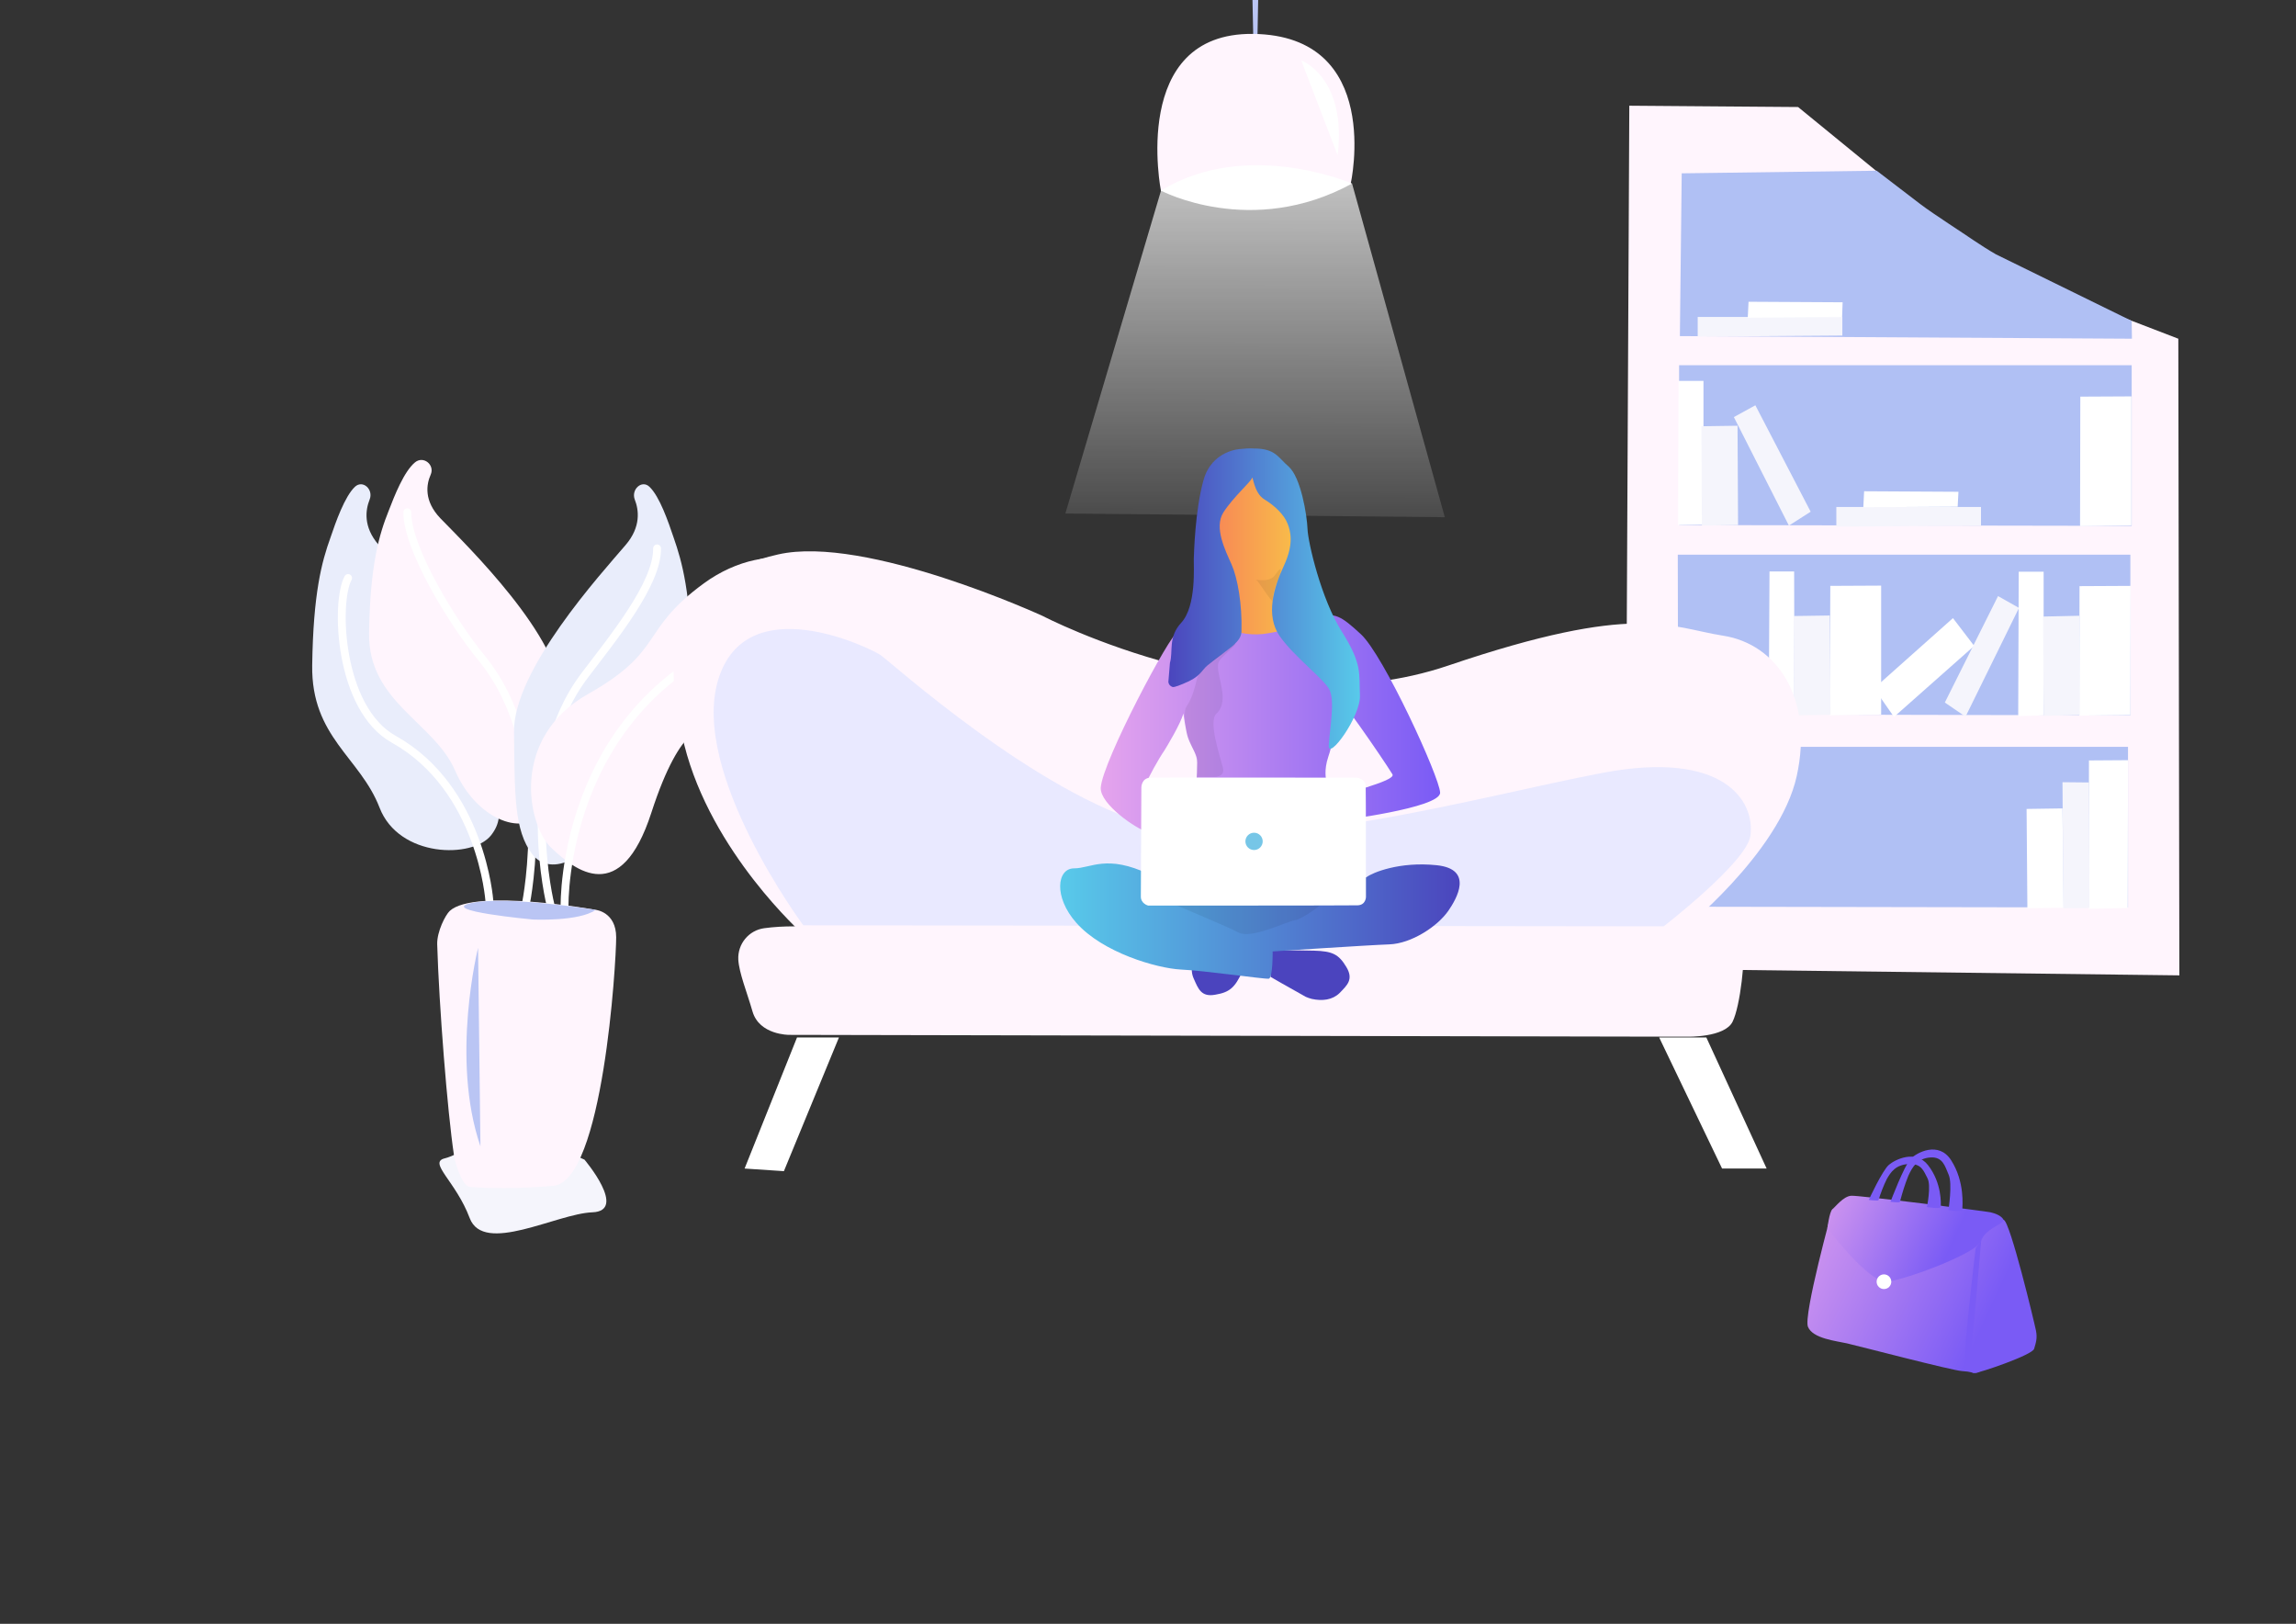 <svg width="379" height="268" viewBox="0 0 379 268" fill="none" xmlns="http://www.w3.org/2000/svg">
<rect x="0" y="0" width="379" height="268" fill="#333333" stroke="none"/>
<g clip-path="url(#clip0)">
<path d="M322.373 38.556L343.873 53.048C344.175 53.221 344.651 50.149 344.954 50.279L359.575 55.903L359.748 160.977L268.257 159.852L268.949 17.446L296.808 17.663L322.373 38.556Z" fill="#FFF5FD"/>
<path d="M329.467 41.973L351.875 52.961L351.918 55.902L277.298 55.47L277.601 28.606L309.785 28.174L316.966 33.668C318.22 34.619 319.778 35.657 321.724 36.955C324.969 39.075 326.915 40.502 329.467 41.973Z" fill="#B0C0F4"/>
<path d="M351.876 60.272V86.789L277.169 86.659V60.272H351.876Z" fill="#B0C0F4"/>
<path d="M351.659 91.547V118.064L276.995 117.891L276.952 91.547H351.659Z" fill="#B0C0F4"/>
<path d="M351.27 123.256V149.773L276.562 149.643V123.256H351.27Z" fill="#B0C0F4"/>
<path d="M325.877 106.601L322.373 102.016L309.352 113.609L312.64 118.324L325.877 106.601Z" fill="white"/>
<path d="M351.703 96.695L343.267 96.738L343.224 118.108L351.659 118.021L351.703 96.695Z" fill="white"/>
<path d="M333.275 100.329L329.814 98.382L321.033 115.945L324.45 118.281L333.275 100.329Z" fill="#F5F5FC"/>
<path d="M337.341 94.359H333.231L333.145 118.195L337.341 118.065V94.359Z" fill="white"/>
<path d="M343.224 101.627L337.254 101.756L337.341 118.151L343.31 118.021L343.224 101.627Z" fill="#F5F5FC"/>
<path d="M310.52 96.652L302.128 96.695L302.042 118.065L310.52 117.935V96.652Z" fill="white"/>
<path d="M296.159 94.316H292.092L291.962 118.108L296.202 118.021L296.159 94.316Z" fill="white"/>
<path d="M302.042 101.583L296.072 101.67L296.202 118.064L302.172 117.978L302.042 101.583Z" fill="#F5F5FC"/>
<path d="M351.27 125.462L344.824 125.505L344.781 149.989L351.226 149.86L351.27 125.462Z" fill="white"/>
<path d="M344.824 129.139L340.455 129.096L340.585 149.903L344.911 149.86L344.824 129.139Z" fill="#F5F5FC"/>
<path d="M340.455 133.421L334.529 133.508L334.659 149.903L340.628 149.816L340.455 133.421Z" fill="white"/>
<path d="M304.118 52.312V55.383L280.24 55.556V52.312H304.118Z" fill="#F5F5FC"/>
<path d="M304.161 49.89L304.075 52.355L288.502 52.442L288.632 49.803L304.161 49.89Z" fill="white"/>
<path d="M351.832 65.42L343.397 65.463L343.354 86.832L351.832 86.703V65.42Z" fill="white"/>
<path d="M286.209 68.837L289.757 66.89L298.884 84.453L295.294 86.746L286.209 68.837Z" fill="#F5F5FC"/>
<path d="M281.191 62.867H277.082L276.995 86.659L281.191 86.572V62.867Z" fill="white"/>
<path d="M286.815 70.265L280.846 70.351L280.932 86.746L286.902 86.659L286.815 70.265Z" fill="#F5F5FC"/>
<path d="M327.002 83.674V86.746L303.124 86.919V83.674H327.002Z" fill="#F5F5FC"/>
<path d="M323.282 81.166L323.152 83.631L307.579 83.718L307.709 81.079L323.282 81.166Z" fill="white"/>
<path d="M96.479 191.388C96.479 191.388 103.66 199.867 97.777 200.083C91.894 200.3 79.825 207.134 77.532 201.035C75.239 194.936 70.611 191.864 73.422 191.172C76.234 190.48 78.787 187.625 84.713 188.101C90.639 188.577 96.479 191.388 96.479 191.388Z" fill="#F5F5FC"/>
<path d="M98.339 150.163C98.339 150.163 101.713 150.509 101.713 154.705C101.713 158.901 99.55 194.979 91.331 195.714C86.01 196.19 80.344 196.147 77.532 195.887C76.321 195.757 75.153 192.124 74.936 190.653C73.855 183.472 72.471 165.996 72.168 155.83C72.125 153.754 73.509 151.028 74.244 150.336C78.354 146.573 98.339 150.163 98.339 150.163Z" fill="#FFF5FD"/>
<path d="M58.585 80.344C59.883 79.133 61.699 80.777 61.007 82.464C60.358 84.108 59.883 86.92 62.521 89.948C66.588 94.663 81.252 110.582 81.079 120.834C80.906 131.086 84.107 133.941 81.079 137.835C78.051 141.728 65.852 141.598 62.651 133.292C59.45 124.987 51.361 121.656 51.534 109.803C51.707 97.951 53.091 92.76 54.562 88.693C55.427 86.141 56.898 81.945 58.585 80.344Z" fill="#E9EDFB"/>
<path d="M80.776 148.649C80.776 148.649 79.479 130.091 64.987 122.002C55.903 116.941 55.297 99.378 57.46 95.398" stroke="white" stroke-width="1.298" stroke-linecap="round" stroke-linejoin="round"/>
<path d="M78.916 156.435C78.916 156.435 74.331 174.69 79.305 189.182Z" fill="#BAC5F4"/>
<path d="M68.491 76.321C69.875 75.153 71.822 76.711 71.087 78.355C70.394 79.912 69.919 82.637 72.687 85.535C77.056 90.034 92.716 105.261 92.586 115.081C92.456 124.9 92.586 130.61 89.342 134.331C86.097 138.051 78.527 135.066 75.11 127.15C71.692 119.234 60.748 115.859 60.921 104.482C61.094 93.149 62.608 88.174 64.165 84.281C65.117 81.815 66.674 77.835 68.491 76.321Z" fill="#FFF5FD"/>
<path d="M86.832 149.038C86.832 149.038 91.937 123.818 79.522 108.635C74.547 102.579 67.193 90.423 67.236 84.54" stroke="white" stroke-width="1.298" stroke-linecap="round" stroke-linejoin="round"/>
<path d="M107.207 80.344C105.953 79.133 104.136 80.777 104.785 82.464C105.434 84.108 105.866 86.92 103.271 89.948C99.248 94.663 84.713 110.582 84.843 120.834C84.972 131.086 84.843 137.056 87.871 140.992C90.899 144.929 97.863 141.771 101.021 133.465C104.179 125.16 114.301 121.656 114.172 109.803C114.042 97.951 112.614 92.76 111.187 88.693C110.322 86.141 108.894 81.945 107.207 80.344Z" fill="#E9EDFB"/>
<path d="M90.899 149.47C90.899 149.47 85.059 126.543 96.566 111.403C101.151 105.347 108.548 96.349 108.462 90.509" stroke="white" stroke-width="1.298" stroke-linecap="round" stroke-linejoin="round"/>
<path d="M116.551 120.314C116.551 120.314 128.577 120.574 135.065 105.996C141.554 91.418 126.933 88.433 116.205 96.263C105.477 104.093 109.846 107.337 97.041 114.561C84.237 121.785 87.005 136.104 90.985 139.91C94.965 143.717 102.492 149.643 107.51 134.157C112.528 118.671 116.551 120.314 116.551 120.314Z" fill="#FFF5FD"/>
<path d="M93.192 149.644C93.192 149.644 92.326 113.134 128.534 103.098" stroke="white" stroke-width="1.298" stroke-linecap="round" stroke-linejoin="round"/>
<path d="M98.339 150.163C98.339 150.163 83.588 147.784 77.835 149.038C72.081 150.293 88.001 151.764 88.001 151.764C88.001 151.764 95.614 152.11 98.339 150.163Z" fill="#BAC5F4"/>
<path d="M277.169 154.013C277.169 154.013 293.78 140.906 296.591 128.058C299.403 115.21 293.304 106.299 284.436 104.915C275.568 103.531 270.161 99.291 239.058 109.846C207.955 120.401 172.138 101.671 172.138 101.671C172.138 101.671 142.895 88.217 128.447 91.505C112.009 95.225 108.505 105.174 112.96 122.954C117.416 140.733 132.556 154.186 132.556 154.186L277.169 154.013Z" fill="#FFF5FD"/>
<path d="M284.695 152.629C284.695 152.629 287.291 152.629 287.724 155.224C288.156 157.82 287.291 166.039 285.993 168.634C284.695 171.23 278.596 171.1 278.596 171.1L130.263 170.797C130.263 170.797 125.332 170.841 124.207 166.904C123.299 163.746 122.001 160.588 121.871 158.382C121.742 155.787 123.602 153.537 126.154 153.191C127.755 152.975 129.398 152.888 130.999 152.888C142.289 152.888 284.695 152.629 284.695 152.629Z" fill="#FFF5FD"/>
<path d="M291.617 192.858L281.667 171.229H273.881L284.263 192.858H291.617Z" fill="white"/>
<path d="M138.483 171.229L129.398 193.291L122.91 192.858L131.561 171.229H138.483Z" fill="white"/>
<path d="M274.616 152.888C274.616 152.888 288.286 142.333 288.935 137.964C289.757 132.254 284.609 123.775 264.623 127.539C244.638 131.302 209.383 141.468 190.263 136.277C171.142 131.086 147.091 109.284 145.36 108.116C143.63 106.948 123.169 96.912 118.54 112.225C113.912 127.539 132.599 152.715 132.599 152.715L274.616 152.888Z" fill="#E9E9FF"/>
<path d="M208.129 -23L207.566 6.286L206.874 6.156L206.269 -23H208.129Z" fill="#BAC5F4"/>
<path d="M222.966 30.294C222.966 30.294 228.417 5.853 206.831 5.593C186.413 5.377 191.647 31.548 191.647 31.548L222.966 30.294Z" fill="#FFF5FD"/>
<path d="M223.182 30.295C223.182 30.295 205.836 22.768 191.647 31.463C191.647 31.463 206.571 39.379 223.182 30.295Z" fill="white"/>
<path d="M214.79 9.963C214.79 9.963 222.36 12.775 220.803 25.622Z" fill="white"/>
<path d="M223.182 30.294L238.495 85.362L175.857 84.756L191.647 31.462L223.182 30.294Z" fill="url(#paint0_linear)"/>
<path d="M302.462 199.598C302.462 199.598 297.66 217.031 298.439 218.978C299.217 220.924 303.111 221.314 304.841 221.703C306.571 222.092 322.274 226.202 323.875 226.288C325.475 226.375 325.345 226.591 326.038 226.591C326.73 226.591 335.468 223.65 335.771 222.612C336.073 221.573 336.333 220.881 336.073 219.583C335.814 218.286 331.834 201.675 330.753 201.328C329.671 200.982 302.462 199.598 302.462 199.598Z" fill="url(#paint1_linear)"/>
<path d="M301.64 202.713C301.64 202.713 301.986 199.987 302.462 199.598C302.938 199.209 304.279 197.435 305.576 197.349C306.874 197.262 327.768 199.901 328.546 200.074C329.325 200.247 330.363 200.636 330.709 201.285C331.055 201.934 327.681 202.713 327.032 204.789C326.384 206.865 314.444 211.235 311.503 211.537C308.561 211.84 301.64 202.713 301.64 202.713Z" fill="url(#paint2_linear)"/>
<path d="M308.475 198.041C308.475 198.041 310.724 193.153 311.806 192.244C312.757 191.423 316.175 189.649 318.251 192.288C320.587 195.273 320.371 198.733 320.371 199.166C320.371 199.598 318.078 199.209 318.078 199.209C318.078 199.209 318.814 195.662 318.165 194.451C317.559 193.326 317.213 191.985 315.05 192.115C312.887 192.244 312.109 193.456 311.46 194.58C310.897 195.705 310.465 196.873 310.075 198.084C309.989 198.214 308.475 198.041 308.475 198.041Z" fill="#7A5BF5"/>
<path d="M312.065 198.344C312.065 198.344 314.315 192.374 315.396 191.25C316.348 190.255 319.981 188.265 322.058 191.466C324.394 195.099 323.918 199.166 323.918 199.642C323.918 200.117 321.625 199.728 321.625 199.728C321.625 199.728 322.317 195.402 321.668 193.888C321.063 192.504 320.717 190.86 318.597 191.033C316.477 191.206 315.656 192.634 315.007 194.061C314.444 195.446 314.012 196.873 313.622 198.344C313.622 198.56 312.065 198.344 312.065 198.344Z" fill="#7A5BF5"/>
<path d="M326.124 206.001C326.124 206.001 324.134 222.742 324.394 223.866C324.654 224.991 325.302 226.592 325.778 226.592C326.254 226.592 327.033 226.505 326.73 226.116C325.735 224.688 325.302 222.915 325.562 221.228C325.865 218.502 327.033 204.789 327.033 204.789L326.124 206.001Z" fill="#7A5BF5"/>
<path d="M310.984 212.749C311.653 212.749 312.195 212.206 312.195 211.538C312.195 210.869 311.653 210.326 310.984 210.326C310.315 210.326 309.773 210.869 309.773 211.538C309.773 212.206 310.315 212.749 310.984 212.749Z" fill="white"/>
<path d="M222.233 159.582C220.979 157.506 219.984 156.987 216.912 156.9C213.841 156.814 209.775 156.857 209.775 156.857L209.732 161.226C209.732 161.226 213.106 163.173 214.922 164.168C215.009 164.211 215.312 164.384 215.528 164.514C215.831 164.643 216.177 164.773 216.523 164.86C218.297 165.249 219.94 165.033 221.108 163.908C222.363 162.61 223.488 161.659 222.233 159.582Z" fill="#4B44BE"/>
<path d="M199.09 155.732C199.003 155.819 198.701 156.035 198.528 156.165C198.268 156.381 198.052 156.684 197.835 156.943C196.84 158.457 196.365 160.015 197.057 161.529C197.792 163.172 198.268 164.6 200.604 164.167C202.94 163.778 203.848 163.043 205.103 160.274C206.357 157.506 207.828 153.656 207.785 153.656L203.762 152.012C203.719 152.012 200.647 154.434 199.09 155.732Z" fill="#4B44BE"/>
<path d="M210.078 157.03C210.078 157.03 210.121 161.442 209.429 161.528C208.693 161.615 198.831 160.187 194.894 160.014C190.958 159.798 182.046 157.246 177.677 152.314C173.871 148.032 174.476 143.317 177.288 143.317C180.1 143.317 182.652 140.938 189.746 144.312C196.841 147.686 204.368 148.248 208.607 147.945C212.846 147.599 224.699 145.436 225.607 144.744C226.516 144.052 230.971 142.149 237.157 142.798C243.343 143.446 240.402 148.378 239.104 150.281C237.287 152.92 232.961 155.732 229.328 155.862C225.694 155.991 210.078 157.03 210.078 157.03Z" fill="url(#paint3_linear)"/>
<path d="M202.724 80.16C200.648 80.939 198.009 91.234 198.009 91.234L197.965 91.191L197.663 92.619L197.317 94.479L198.009 105.683L204.757 109.057L220.2 113.21L224.483 119.309C224.483 119.309 234.043 129.042 234.129 129.734C234.173 130.426 223.834 133.844 222.839 133.974C220.46 134.32 238.066 130.037 232.399 123.202C230.02 120.261 226.473 111.479 219.508 105.639C215.485 102.265 216.61 92.705 215.182 86.649C213.409 79.079 212.284 76.786 210.51 76.786C208.91 76.786 206.66 78.689 202.724 80.16Z" fill="url(#paint4_linear)"/>
<path d="M224.613 104.644C221.368 101.659 220.287 100.967 217.432 101.962C214.577 102.957 213.192 103.908 209.342 104.514C206.963 104.947 204.498 104.601 202.291 103.649L194.332 104.428C193.337 104.298 182.003 125.581 181.7 129.993C181.527 132.718 187.713 136.914 189.4 137.304C190.093 137.477 191.347 130.772 191.736 130.166L189.141 129.388C189.617 128.22 191.174 125.364 192.212 123.85C192.515 123.375 194.981 119.308 195.327 117.751C195.37 117.881 195.759 120.822 196.105 121.774C196.754 123.504 197.619 124.499 197.619 125.884C197.619 127.268 197.446 132.805 196.451 135.271C195.457 137.736 193.986 143.49 193.986 143.49L219.465 143.36C219.465 143.36 218.556 132.416 218.903 128.652C218.903 128.652 218.513 127.138 219.249 124.932C220.503 121.298 220.849 115.934 220.633 115.069C220.33 113.728 228.117 124.975 229.847 127.787C230.582 128.955 220.849 131.031 220.07 131.94C219.249 132.891 220.892 135.444 220.892 135.444C220.892 135.444 237.806 133.367 237.72 130.815C237.633 128.263 228.376 108.061 224.613 104.644Z" fill="url(#paint5_linear)"/>
<path d="M204.757 74.103C204.757 74.103 200.042 74.276 198.658 79.251C197.273 84.226 197.1 91.147 197.057 92.229C197.014 93.353 197.533 100.015 194.981 102.784C192.774 105.163 193.683 107.499 193.121 109.402L192.861 112.56C192.904 112.949 193.164 113.252 193.553 113.382C193.899 113.468 195.067 112.949 195.283 112.863C198.225 111.695 198.225 110.743 199.35 109.792C200.258 109.013 202.81 107.196 203.589 106.504C204.368 105.769 204.887 105.163 204.93 104.254C205.06 99.669 204.281 95.386 203.286 93.137C202.291 90.888 200.345 87.081 201.945 84.572C203.546 82.063 206.487 79.511 206.66 78.905C206.833 78.299 206.92 81.328 208.694 82.409C210.467 83.49 211.981 84.961 212.543 86.432C213.019 87.643 213.625 89.72 211.938 93.353C210.251 96.944 208.867 101.572 211.246 104.99C213.625 108.407 218.643 112.127 219.465 113.858C220.373 115.761 219.508 120.26 219.335 122.985C219.162 125.711 224.656 118.27 224.483 114.723C224.31 111.176 224.915 109.662 221.498 104.254C218.081 98.847 215.918 89.547 215.831 87.297C215.745 85.048 214.75 78.819 212.717 77.002C210.943 75.488 210.554 74.017 206.963 74.017C206.185 73.974 205.492 74.017 204.757 74.103Z" fill="url(#paint6_linear)"/>
<path opacity="0.07" d="M193.986 149.33L217.864 149.46C217.864 149.46 215.052 151.666 213.711 151.882C212.37 152.098 206.617 154.997 204.454 153.915C202.983 153.093 193.986 149.33 193.986 149.33Z" fill="black"/>
<path opacity="0.07" d="M207.309 95.647C207.309 95.647 209.558 96.209 210.467 94.911C212.543 91.97 210.64 96.425 210.64 96.425C210.64 96.425 210.034 98.156 210.078 99.021C210.121 99.886 207.698 95.776 207.309 95.647Z" fill="black"/>
<path opacity="0.07" d="M198.398 110.787C198.138 111.133 197.706 111.392 197.533 112.257C197.187 113.642 196.797 115.199 195.846 116.626C195.283 117.448 195.586 120.736 196.538 122.769C196.797 123.375 197.663 124.889 197.619 125.235L197.576 128.22H200.128C200.128 128.22 202.334 128.436 201.859 126.662C201.469 125.062 199.393 119.092 200.777 117.794C203.416 115.372 200.085 110.527 201.34 108.97C202.421 107.629 203.935 106.677 203.935 106.201C203.935 106.028 203.546 106.59 203.243 106.763C202.724 107.153 202.464 107.456 201.988 107.715C201.513 108.018 200.777 108.537 200.301 108.926C199.566 109.532 198.96 110.138 198.398 110.787Z" fill="black"/>
<path d="M188.405 129.95C188.405 129.95 188.405 128.393 189.919 128.35C191.433 128.306 223.963 128.35 223.963 128.35C223.963 128.35 225.391 128.523 225.434 129.691C225.477 130.859 225.477 148.032 225.477 148.032C225.477 148.032 225.477 149.373 224.093 149.416C222.709 149.46 189.53 149.46 189.53 149.46C189.53 149.46 188.275 149.157 188.319 147.902C188.319 146.605 188.405 129.95 188.405 129.95Z" fill="white"/>
<path d="M207.006 140.289C207.794 140.289 208.434 139.65 208.434 138.861C208.434 138.073 207.794 137.434 207.006 137.434C206.218 137.434 205.579 138.073 205.579 138.861C205.579 139.65 206.218 140.289 207.006 140.289Z" fill="#76C6E7"/>
</g>
<defs>
<linearGradient id="paint0_linear" x1="207.282" y1="0.61" x2="207.152" y2="96.54" gradientUnits="userSpaceOnUse">
<stop stop-color="white"/>
<stop offset="1" stop-color="white" stop-opacity="0"/>
</linearGradient>
<linearGradient id="paint1_linear" x1="291.421" y1="199.797" x2="328.247" y2="216.854" gradientUnits="userSpaceOnUse">
<stop stop-color="#E5A4ED"/>
<stop offset="1" stop-color="#7A5BF5"/>
</linearGradient>
<linearGradient id="paint2_linear" x1="297.117" y1="195.277" x2="321.593" y2="206.615" gradientUnits="userSpaceOnUse">
<stop stop-color="#E5A4ED"/>
<stop offset="1" stop-color="#7A5BF5"/>
</linearGradient>
<linearGradient id="paint3_linear" x1="240.949" y1="152.024" x2="174.992" y2="152.024" gradientUnits="userSpaceOnUse">
<stop stop-color="#4B45BD"/>
<stop offset="1" stop-color="#58CAEA"/>
</linearGradient>
<linearGradient id="paint4_linear" x1="197.309" y1="105.37" x2="234.102" y2="105.37" gradientUnits="userSpaceOnUse">
<stop stop-color="#F87B58"/>
<stop offset="0.5" stop-color="#F8C548"/>
<stop offset="1" stop-color="#F89C51"/>
</linearGradient>
<linearGradient id="paint5_linear" x1="181.697" y1="122.53" x2="237.678" y2="122.53" gradientUnits="userSpaceOnUse">
<stop stop-color="#E5A4ED"/>
<stop offset="1" stop-color="#7A5BF5"/>
</linearGradient>
<linearGradient id="paint6_linear" x1="192.913" y1="98.751" x2="224.45" y2="98.751" gradientUnits="userSpaceOnUse">
<stop stop-color="#4B45BD"/>
<stop offset="1" stop-color="#58CAEA"/>
</linearGradient>
<clipPath id="clip0">
<rect width="418.956" height="267.475" fill="white"/>
</clipPath>
</defs>
</svg>
